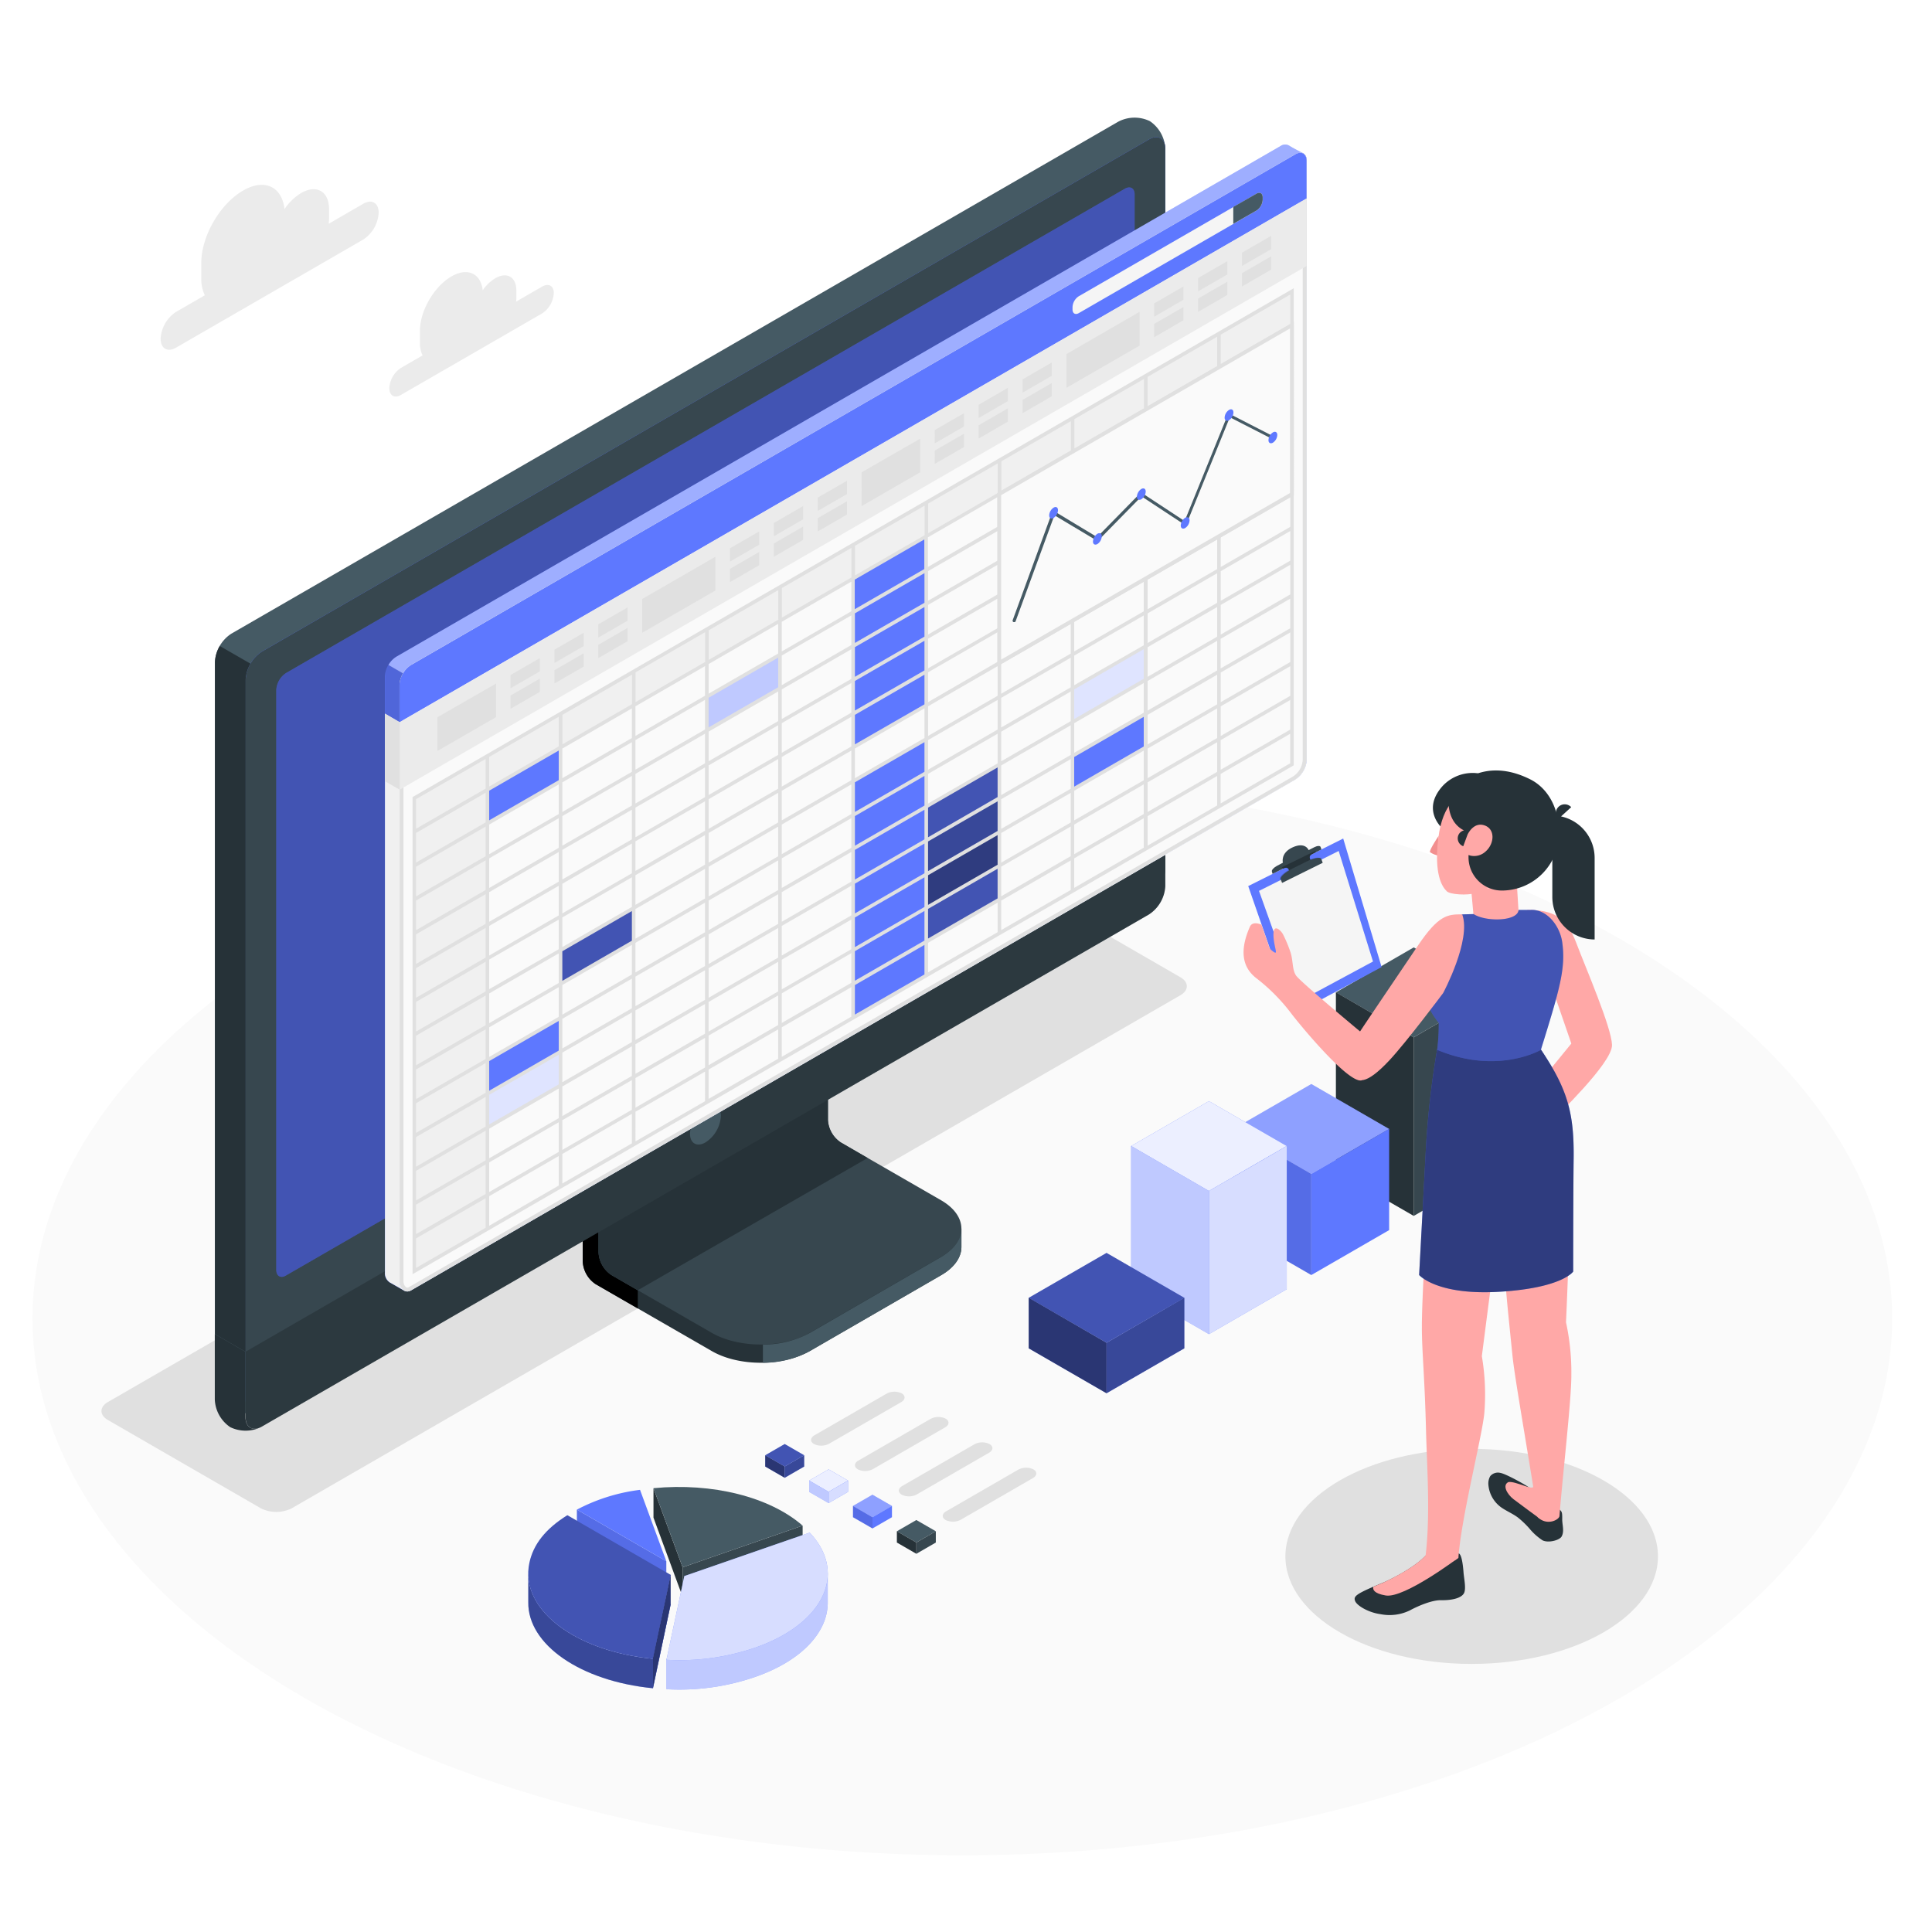 <svg class="animated" id="freepik_stories-spreadsheets" xmlns="http://www.w3.org/2000/svg" viewBox="0 0 500 500" version="1.1" xmlns:xlink="http://www.w3.org/1999/xlink" xmlns:svgjs="http://svgjs.com/svgjs"><style>svg#freepik_stories-spreadsheets:not(.animated) .animable {opacity: 0;}svg#freepik_stories-spreadsheets.animated #freepik--Clouds--inject-3 {animation: 1.5s Infinite  linear floating;animation-delay: 0s;}svg#freepik_stories-spreadsheets.animated #freepik--Character--inject-3 {animation: 1s 1 forwards cubic-bezier(.36,-0.01,.5,1.38) fadeIn;animation-delay: 0s;}            @keyframes floating {                0% {                    opacity: 1;                    transform: translateY(0px);                }                50% {                    transform: translateY(-10px);                }                100% {                    opacity: 1;                    transform: translateY(0px);                }            }                    @keyframes fadeIn {                0% {                    opacity: 0;                }                100% {                    opacity: 1;                }            }        </style><g id="freepik--Floor--inject-3" style="transform-origin: 249.05px 341.22px 0px;" class="animable"><ellipse id="freepik--floor--inject-3" cx="249.05" cy="341.22" rx="240.64" ry="138.94" style="fill: rgb(250, 250, 250); transform-origin: 249.05px 341.22px 0px;" class="animable"></ellipse></g><g id="freepik--Shadows--inject-3" style="transform-origin: 227.669px 329.872px 0px;" class="animable"><ellipse id="freepik--Shadow--inject-3" cx="380.87" cy="402.79" rx="48.21" ry="27.83" style="fill: rgb(224, 224, 224); transform-origin: 380.87px 402.79px 0px;" class="animable"></ellipse><path id="freepik--shadow--inject-3" d="M67.46,390.32,27.93,367.5c-2.23-1.29-2.23-3.37,0-4.66L257.87,230.08a9,9,0,0,1,8.07,0l39.54,22.83c2.23,1.28,2.23,3.37,0,4.66L75.54,390.32A8.92,8.92,0,0,1,67.46,390.32Z" style="fill: rgb(224, 224, 224); transform-origin: 166.705px 310.206px 0px;" class="animable"></path></g><g id="freepik--Clouds--inject-3" style="transform-origin: 92.445px 75.229px 0px;" class="animable"><path id="freepik--Cloud--inject-3" d="M94,52.74,85.09,57.9c0-.4.07-.79.07-1.18V54.13c0-4.61-3.23-6.48-7.23-4.17a14,14,0,0,0-4.3,4.14c-.66-5.8-5.2-8-10.73-4.77-6,3.45-10.81,11.83-10.81,18.73v3.87A10.13,10.13,0,0,0,53,76.42l-7.43,4.29a8.88,8.88,0,0,0-4,6.94c0,2.56,1.8,3.6,4,2.32L94,62a8.87,8.87,0,0,0,4-6.94C98,52.5,96.24,51.46,94,52.74Z" style="fill: rgb(235, 235, 235); transform-origin: 69.785px 69.177px 0px;" class="animable"></path><path id="freepik--cloud--inject-3" d="M140.32,74.16l-6.75,3.9a6.92,6.92,0,0,0,.06-.9v-2c0-3.48-2.44-4.89-5.45-3.15a10.45,10.45,0,0,0-3.25,3.12c-.5-4.37-3.93-6-8.1-3.59-4.5,2.6-8.16,8.93-8.16,14.13v2.93a7.7,7.7,0,0,0,.69,3.38l-5.6,3.24a6.69,6.69,0,0,0-3,5.24c0,1.93,1.36,2.71,3,1.75l36.56-21.11a6.7,6.7,0,0,0,3-5.24C143.35,74,142,73.2,140.32,74.16Z" style="fill: rgb(235, 235, 235); transform-origin: 122.04px 86.523px 0px;" class="animable"></path></g><g id="freepik--Device--inject-3" style="transform-origin: 178.585px 200.351px 0px;" class="animable"><g id="freepik--Monitor--inject-3" style="transform-origin: 178.585px 200.351px 0px;" class="animable"><path d="M209.56,349.65l34-19.65c3.51-2,5.26-4.68,5.26-7.33s0-4.72,0-4.72l-35.26-19.89a7.48,7.48,0,0,1-3.38-5.86V250.3l-59.36,34.3v41.9a7.5,7.5,0,0,0,3.38,5.86l30,17.29C191.19,353.69,202.55,353.69,209.56,349.65Z" style="fill: rgb(38, 50, 56); transform-origin: 199.82px 301.49px 0px;" id="elehx8iecwaz" class="animable"></path><path d="M165.06,333.92v4.71l-10.88-6.27a7.48,7.48,0,0,1-3.37-5.86V284.61l11.3-6.53c.24,2.87.49,5.84.73,8.73l-7.93,4.59v32.74a7.43,7.43,0,0,0,3.38,5.86Z" id="el578eyhd343g" style="transform-origin: 157.935px 308.355px 0px;" class="animable"></path><path d="M154.91,324.15a7.48,7.48,0,0,0,3.38,5.86l25.89,14.91c7,4.05,18.37,4.05,25.38,0l34-19.64c7-4,7-10.6,0-14.65L217.65,295.7a7.45,7.45,0,0,1-3.38-5.86V257.11l-59.35,34.3Z" style="fill: rgb(55, 71, 79); transform-origin: 201.86px 302.534px 0px;" id="elr0le2k4e4be" class="animable"></path><path d="M224.54,299.69h0l-6.89-4a7.45,7.45,0,0,1-3.38-5.86V257.11l-59.36,34.3v32.74a7.48,7.48,0,0,0,3.38,5.86l6.77,3.9Z" style="fill: rgb(38, 50, 56); transform-origin: 189.725px 295.51px 0px;" id="elqwh8r8cmxpq" class="animable"></path><path d="M248.81,318v4.73c0,2.65-1.76,5.29-5.26,7.32l-34,19.64a25.49,25.49,0,0,1-12.11,3v-4.71a25.37,25.37,0,0,0,12.11-3l34-19.66C247.05,323.26,248.81,320.61,248.81,318Z" style="fill: rgb(69, 90, 100); transform-origin: 223.125px 335.345px 0px;" id="elz4jhlrj8im" class="animable"></path><path d="M59.6,364.84a9.07,9.07,0,0,0,8.19-.15L297.35,232.15a9.31,9.31,0,0,0,4.23-7.32V38.52a9.09,9.09,0,0,0-4-7.17,9.07,9.07,0,0,0-8.19.15L59.86,164a9.34,9.34,0,0,0-4.23,7.32V357.67A9.09,9.09,0,0,0,59.6,364.84Z" style="fill: rgb(69, 90, 100); transform-origin: 178.605px 198.095px 0px;" id="elqqgxbp4ffdf" class="animable"></path><path d="M67.79,364.68,297.35,232.15a9.34,9.34,0,0,0,4.23-7.32V38.52c0-2.7-1.89-3.79-4.23-2.44L67.8,168.61a9.34,9.34,0,0,0-4.23,7.32V362.24C63.57,364.94,65.46,366,67.79,364.68Z" style="fill: #5E78FF; transform-origin: 182.575px 200.373px 0px;" id="eltsithhew6fe" class="animable"></path><path d="M67.79,364.68,297.35,232.15a9.34,9.34,0,0,0,4.23-7.32V38.52c0-2.7-1.89-3.79-4.23-2.44L67.8,168.61a9.34,9.34,0,0,0-4.23,7.32V362.24C63.57,364.94,65.46,366,67.79,364.68Z" style="fill: rgb(55, 71, 79); transform-origin: 182.575px 200.373px 0px;" id="elolvwmcwg7zf" class="animable"></path><path d="M67.17,369.51a9.13,9.13,0,0,1-7.58-.16,9.09,9.09,0,0,1-4-7.18V345.26l7.93,4.59v16.91C63.56,369.22,65.12,370.33,67.17,369.51Z" style="fill: rgb(38, 50, 56); transform-origin: 61.38px 357.758px 0px;" id="el3hfm1f8m6yr" class="animable"></path><path d="M63.56,349.85v16.9c0,2.7,1.89,3.79,4.22,2.44L297.35,236.66a9.34,9.34,0,0,0,4.23-7.33V212.4Z" style="fill: rgb(55, 71, 79); transform-origin: 182.57px 291.085px 0px;" id="elxpep469z6i" class="animable"></path><g id="ele7kv1v01bki"><path d="M63.57,349.81v16.94c0,2.7,1.89,3.79,4.22,2.44L297.35,236.66a9.34,9.34,0,0,0,4.23-7.33V212.4Z" style="opacity: 0.2; transform-origin: 182.575px 291.085px 0px;" class="animable" id="elw8isf72j72l"></path></g><path d="M71.5,328.63V178.57a5.62,5.62,0,0,1,2.54-4.4L291.1,48.85c1.41-.81,2.54-.15,2.54,1.46V200.38a5.62,5.62,0,0,1-2.54,4.4L74,330.1C72.63,330.91,71.5,330.25,71.5,328.63Z" style="fill: #5E78FF; transform-origin: 182.57px 189.475px 0px;" id="el8nuks7tziz" class="animable"></path><g id="el5uknx27e8as"><path d="M71.5,328.63V178.57a5.62,5.62,0,0,1,2.54-4.4L291.1,48.85c1.41-.81,2.54-.15,2.54,1.46V200.38a5.62,5.62,0,0,1-2.54,4.4L74,330.1C72.63,330.91,71.5,330.25,71.5,328.63Z" style="opacity: 0.3; transform-origin: 182.57px 189.475px 0px;" class="animable" id="elvap729ubl9e"></path></g><path d="M182.57,286.5a8.78,8.78,0,0,0-4,6.87c0,2.53,1.78,3.56,4,2.29a8.76,8.76,0,0,0,4-6.87C186.54,286.26,184.76,285.23,182.57,286.5Z" style="fill: rgb(69, 90, 100); transform-origin: 182.57px 291.08px 0px;" id="elrpi21gyv6co" class="animable"></path><path d="M64.81,171.75a9,9,0,0,0-1.25,4.18V349.85l-7.93-4.59V171.36a8.77,8.77,0,0,1,1.25-4.18Z" style="fill: rgb(38, 50, 56); transform-origin: 60.22px 258.515px 0px;" id="el2h6al2zuq7w" class="animable"></path></g></g><g id="freepik--Spreadsheets--inject-3" style="transform-origin: 218.89px 185.823px 0px;" class="animable"><g id="freepik--Window--inject-3" style="transform-origin: 218.89px 185.823px 0px;" class="animable"><g id="freepik--window--inject-3" style="transform-origin: 218.89px 185.823px 0px;" class="animable"><path d="M333.55,37.64a2.09,2.09,0,0,0-2.16.17L102.6,169.94a6.55,6.55,0,0,0-3,5.13V329.32a2.86,2.86,0,0,0,1.25,2.57c.48.26,3,1.74,3.78,2.15a1.7,1.7,0,0,0,1.72-.1L335.17,201.76a6.54,6.54,0,0,0,3-5.13v-155a2.07,2.07,0,0,0-.92-2C336.69,39.44,334.09,38,333.55,37.64Z" style="fill: #5E78FF; transform-origin: 218.89px 185.822px 0px;" id="elcrcu5vty3aa" class="animable"></path><path d="M106.39,172.09,335.17,40c1.64-.94,3-.17,3,1.72v155a6.54,6.54,0,0,1-3,5.13L106.39,333.94c-1.64.94-3-.59-3-2.48V177.22A6.54,6.54,0,0,1,106.39,172.09Z" style="fill: rgb(250, 250, 250); transform-origin: 220.78px 186.912px 0px;" id="el3v02bxddc46" class="animable"></path><path d="M336.5,40.55h0c.55,0,.64.7.64,1.12v155a5.52,5.52,0,0,1-2.47,4.26L105.89,333.07a.91.91,0,0,1-.48.16c-.52,0-1-.83-1-1.77V177.22a5.54,5.54,0,0,1,2.47-4.27L335.67,40.82a1.76,1.76,0,0,1,.83-.27m0-1a2.76,2.76,0,0,0-1.33.4L106.39,172.09a6.54,6.54,0,0,0-3,5.13V331.46c0,1.5.83,2.77,2,2.77a1.93,1.93,0,0,0,1-.29L335.17,201.76a6.54,6.54,0,0,0,3-5.13v-155c0-1.35-.67-2.12-1.64-2.12Z" style="fill: rgb(224, 224, 224); transform-origin: 220.78px 186.87px 0px;" id="elgl26vntd28" class="animable"></path><path d="M100.88,331.89c.32.17,2.63,1.49,3.64,2.06a3,3,0,0,1-1.09-2.49V186.91l-3.8-2.22V329.32A2.9,2.9,0,0,0,100.88,331.89Z" style="fill: rgb(240, 240, 240); transform-origin: 102.072px 259.32px 0px;" id="ellzouwxjhwyc" class="animable"></path><path d="M338.14,41.64c0-1.87-1.34-2.63-3-1.69L106.39,172.09a6.54,6.54,0,0,0-3,5.13v9.69L338.14,51.37Z" style="fill: #5E78FF; transform-origin: 220.765px 113.228px 0px;" id="ellxswho5zru" class="animable"></path><g id="eln8mjl1tf72i"><g style="opacity: 0.4; transform-origin: 218.85px 105.853px 0px;" class="animable" id="el7hm0pclmdc6"><path d="M335.17,40,106.39,172.09a6,6,0,0,0-2.09,2.2l-3.76-2.18a5.91,5.91,0,0,1,2.06-2.17L331.39,37.81a2.1,2.1,0,0,1,2.15-.18c.53.33,3,1.73,3.62,2.06A2.18,2.18,0,0,0,335.17,40Z" style="fill: rgb(255, 255, 255); transform-origin: 218.85px 105.853px 0px;" id="el8aizxptwm5c" class="animable"></path></g></g><g id="elrtt7cpt31s"><path d="M99.63,184.7v-9.63a6.11,6.11,0,0,1,.91-3l3.77,2.17a6,6,0,0,0-.88,2.94v9.69Z" style="opacity: 0.15; transform-origin: 101.97px 179.47px 0px;" class="animable" id="elgxwbqr34d0f"></path></g><polygon points="103.43 186.91 103.42 204.37 338.13 68.85 338.13 51.37 103.43 186.91" style="fill: rgb(235, 235, 235); transform-origin: 220.775px 127.87px 0px;" id="el59i1pd7dqo4" class="animable"></polygon><polygon points="113.2 185.62 128.38 176.9 128.38 185.59 113.19 194.36 113.2 185.62" style="fill: rgb(224, 224, 224); transform-origin: 120.785px 185.63px 0px;" id="el9tcjo0cco3o" class="animable"></polygon><polygon points="132.13 174.69 132.13 178.13 139.7 173.75 139.7 170.32 132.13 174.69" style="fill: rgb(224, 224, 224); transform-origin: 135.915px 174.225px 0px;" id="elnxhikcyz8wq" class="animable"></polygon><polygon points="132.13 180 132.13 183.44 139.7 179.06 139.7 175.63 132.13 180" style="fill: rgb(224, 224, 224); transform-origin: 135.915px 179.535px 0px;" id="el8lu2elcrt8c" class="animable"></polygon><polygon points="143.49 168.13 143.49 171.57 151.06 167.2 151.06 163.76 143.49 168.13" style="fill: rgb(224, 224, 224); transform-origin: 147.275px 167.665px 0px;" id="elheljkbvqt5o" class="animable"></polygon><polygon points="143.49 173.44 143.49 176.88 151.06 172.51 151.06 169.07 143.49 173.44" style="fill: rgb(224, 224, 224); transform-origin: 147.275px 172.975px 0px;" id="elo00l3ab3wkb" class="animable"></polygon><polygon points="154.84 161.57 154.84 165.01 162.41 160.64 162.41 157.2 154.84 161.57" style="fill: rgb(224, 224, 224); transform-origin: 158.625px 161.105px 0px;" id="elx21gsk5pyq" class="animable"></polygon><polygon points="154.84 166.88 154.84 170.32 162.41 165.95 162.41 162.51 154.84 166.88" style="fill: rgb(224, 224, 224); transform-origin: 158.625px 166.415px 0px;" id="elxb78g8rceiq" class="animable"></polygon><polygon points="188.91 141.9 188.91 145.34 196.48 140.97 196.48 137.53 188.91 141.9" style="fill: rgb(224, 224, 224); transform-origin: 192.695px 141.435px 0px;" id="ele6q9ski55q" class="animable"></polygon><polygon points="188.91 147.22 188.91 150.65 196.48 146.28 196.48 142.84 188.91 147.22" style="fill: rgb(224, 224, 224); transform-origin: 192.695px 146.745px 0px;" id="el8y3odrkesmt" class="animable"></polygon><polygon points="200.27 135.35 200.27 138.78 207.84 134.41 207.84 130.97 200.27 135.35" style="fill: rgb(224, 224, 224); transform-origin: 204.055px 134.875px 0px;" id="el565x9qqsh5d" class="animable"></polygon><polygon points="200.27 140.66 200.27 144.09 207.84 139.72 207.84 136.28 200.27 140.66" style="fill: rgb(224, 224, 224); transform-origin: 204.055px 140.185px 0px;" id="elob5uwgejnr" class="animable"></polygon><polygon points="211.62 128.79 211.63 132.23 219.2 127.86 219.2 124.42 211.62 128.79" style="fill: rgb(224, 224, 224); transform-origin: 215.41px 128.325px 0px;" id="el9r2pde84fer" class="animable"></polygon><polygon points="211.62 134.1 211.63 137.54 219.2 133.16 219.2 129.73 211.62 134.1" style="fill: rgb(224, 224, 224); transform-origin: 215.41px 133.635px 0px;" id="elu7myizi1qc8" class="animable"></polygon><polygon points="166.2 155.02 185.13 144.09 185.13 152.83 166.2 163.76 166.2 155.02" style="fill: rgb(224, 224, 224); transform-origin: 175.665px 153.925px 0px;" id="elimsh24kyehc" class="animable"></polygon><polygon points="222.99 122.23 238.17 113.51 238.17 122.21 222.98 130.98 222.99 122.23" style="fill: rgb(224, 224, 224); transform-origin: 230.575px 122.245px 0px;" id="el9v8ck18nt7p" class="animable"></polygon><polygon points="241.91 111.3 241.92 114.74 249.49 110.37 249.49 106.93 241.91 111.3" style="fill: rgb(224, 224, 224); transform-origin: 245.7px 110.835px 0px;" id="ellr3lkhy75y" class="animable"></polygon><polygon points="241.91 116.61 241.92 120.05 249.49 115.68 249.49 112.24 241.91 116.61" style="fill: rgb(224, 224, 224); transform-origin: 245.7px 116.145px 0px;" id="elu6mqftawu7g" class="animable"></polygon><polygon points="253.27 104.75 253.27 108.19 260.84 103.81 260.84 100.37 253.27 104.75" style="fill: rgb(224, 224, 224); transform-origin: 257.055px 104.28px 0px;" id="elpt416ncxxjo" class="animable"></polygon><polygon points="253.27 110.06 253.27 113.5 260.84 109.12 260.84 105.68 253.27 110.06" style="fill: rgb(224, 224, 224); transform-origin: 257.055px 109.59px 0px;" id="eljure5wt0lc" class="animable"></polygon><polygon points="264.63 98.19 264.63 101.63 272.2 97.25 272.2 93.81 264.63 98.19" style="fill: rgb(224, 224, 224); transform-origin: 268.415px 97.72px 0px;" id="elgcj6fg7o0j8" class="animable"></polygon><polygon points="264.63 103.5 264.63 106.94 272.2 102.56 272.2 99.13 264.63 103.5" style="fill: rgb(224, 224, 224); transform-origin: 268.415px 103.035px 0px;" id="elsvl17fg5yq" class="animable"></polygon><polygon points="298.7 78.52 298.7 81.96 306.27 77.58 306.27 74.14 298.7 78.52" style="fill: rgb(224, 224, 224); transform-origin: 302.485px 78.05px 0px;" id="el4apm1h0pp0p" class="animable"></polygon><polygon points="298.7 83.83 298.7 87.27 306.27 82.89 306.27 79.46 298.7 83.83" style="fill: rgb(224, 224, 224); transform-origin: 302.485px 83.365px 0px;" id="elixre8mx9nui" class="animable"></polygon><polygon points="310.06 71.96 310.06 75.4 317.63 71.03 317.63 67.59 310.06 71.96" style="fill: rgb(224, 224, 224); transform-origin: 313.845px 71.495px 0px;" id="elxs1o8uyrs5i" class="animable"></polygon><polygon points="310.06 77.27 310.06 80.71 317.63 76.34 317.63 72.9 310.06 77.27" style="fill: rgb(224, 224, 224); transform-origin: 313.845px 76.805px 0px;" id="elu731nm9k3y" class="animable"></polygon><polygon points="321.41 65.4 321.41 68.84 328.99 64.47 328.99 61.03 321.41 65.4" style="fill: rgb(224, 224, 224); transform-origin: 325.2px 64.935px 0px;" id="eln7m7qneaml" class="animable"></polygon><polygon points="321.41 70.71 321.41 74.15 328.99 69.78 328.99 66.34 321.41 70.71" style="fill: rgb(224, 224, 224); transform-origin: 325.2px 70.245px 0px;" id="elw6zcvgn01c" class="animable"></polygon><polygon points="275.99 91.63 294.92 80.7 294.92 89.45 275.99 100.37 275.99 91.63" style="fill: rgb(224, 224, 224); transform-origin: 285.455px 90.535px 0px;" id="elj7jdrdqtv8" class="animable"></polygon><polygon points="103.43 186.91 99.63 184.69 99.63 202.18 103.42 204.37 103.43 186.91" style="fill: rgb(224, 224, 224); transform-origin: 101.53px 194.53px 0px;" id="elx4q5zwatlj" class="animable"></polygon><path d="M277.57,79.46v.65c0,1,.72,1.44,1.61.93l46-26.55a3.58,3.58,0,0,0,1.61-2.8v-.64c0-1-.72-1.45-1.61-.93l-46,26.55A3.55,3.55,0,0,0,277.57,79.46Z" style="fill: rgb(245, 245, 245); transform-origin: 302.18px 65.578px 0px;" id="elnqgcembehjp" class="animable"></path><path d="M326.78,51.69v-.64c0-1-.72-1.45-1.61-.93l-6,3.44h0v4.37h0l6-3.44A3.58,3.58,0,0,0,326.78,51.69Z" style="fill: rgb(69, 90, 100); transform-origin: 322.975px 53.916px 0px;" id="elfvn4jh0hv9n" class="animable"></path></g><g id="freepik--spreadsheets--inject-3" style="transform-origin: 220.81px 202.18px 0px;" class="animable"><polygon points="107.21 206.54 334.36 75.42 334.36 84.14 126.13 204.37 126.13 318.02 107.21 328.94 107.21 206.54" style="fill: rgb(240, 240, 240); transform-origin: 220.785px 202.18px 0px;" id="elnkjp1611nhg" class="animable"></polygon><polygon points="126.13 204.37 145.05 193.45 145.05 202.17 126.13 213.11 126.13 204.37" style="fill: #5E78FF; transform-origin: 135.59px 203.28px 0px;" id="elzg0946io868" class="animable"></polygon><polygon points="126.13 274.3 145.05 263.38 145.05 272.1 126.13 283.04 126.13 274.3" style="fill: #5E78FF; transform-origin: 135.59px 273.21px 0px;" id="elw4ph4510nz" class="animable"></polygon><polygon points="126.13 283.04 145.05 272.12 145.05 280.84 126.13 291.78 126.13 283.04" style="fill: #5E78FF; transform-origin: 135.59px 281.95px 0px;" id="elqrbgfx0rn5" class="animable"></polygon><g id="elh4iyrfxa0ko"><polygon points="126.13 283.04 145.05 272.12 145.05 280.84 126.13 291.78 126.13 283.04" style="fill: rgb(255, 255, 255); opacity: 0.8; transform-origin: 135.59px 281.95px 0px;" class="animable" id="el887pk8cvt7e"></polygon></g><polygon points="239.69 208.73 258.61 197.81 258.61 206.53 239.69 217.47 239.69 208.73" style="fill: #5E78FF; transform-origin: 249.15px 207.64px 0px;" id="elg5ew589k4pa" class="animable"></polygon><g id="elvj971xp10g"><polygon points="239.69 208.73 258.61 197.81 258.61 206.53 239.69 217.47 239.69 208.73" style="opacity: 0.3; transform-origin: 249.15px 207.64px 0px;" class="animable" id="el285vdt4hisx"></polygon></g><polygon points="239.69 217.47 258.61 206.55 258.61 215.27 239.69 226.21 239.69 217.47" style="fill: #5E78FF; transform-origin: 249.15px 216.38px 0px;" id="elsanm1dgqgh" class="animable"></polygon><g id="elyf9y5x9tcxh"><polygon points="239.69 217.47 258.61 206.55 258.61 215.27 239.69 226.21 239.69 217.47" style="opacity: 0.4; transform-origin: 249.15px 216.38px 0px;" class="animable" id="elxlqyi1m5z2m"></polygon></g><polygon points="239.69 226.22 258.61 215.3 258.61 224.02 239.69 234.96 239.69 226.22" style="fill: #5E78FF; transform-origin: 249.15px 225.13px 0px;" id="elz7uferws72" class="animable"></polygon><g id="elmf26cexizq8"><polygon points="239.69 226.22 258.61 215.3 258.61 224.02 239.69 234.96 239.69 226.22" style="opacity: 0.5; transform-origin: 249.15px 225.13px 0px;" class="animable" id="elyeboifq5nq"></polygon></g><polygon points="239.69 234.96 258.61 224.04 258.61 232.76 239.69 243.7 239.69 234.96" style="fill: #5E78FF; transform-origin: 249.15px 233.87px 0px;" id="elkrrdtm32zf" class="animable"></polygon><g id="elnilckw5s2d"><polygon points="239.69 234.96 258.61 224.04 258.61 232.76 239.69 243.7 239.69 234.96" style="opacity: 0.3; transform-origin: 249.15px 233.87px 0px;" class="animable" id="elwoym1vl5dt"></polygon></g><polygon points="220.78 149.72 239.69 138.8 239.69 182.51 220.78 193.45 220.78 149.72" style="fill: #5E78FF; transform-origin: 230.235px 166.125px 0px;" id="el2uuxeq3x4xo" class="animable"></polygon><polygon points="220.78 202.18 239.69 191.26 239.69 252.45 220.78 263.39 220.78 202.18" style="fill: #5E78FF; transform-origin: 230.235px 227.325px 0px;" id="elyjknmk2il8" class="animable"></polygon><polygon points="145.05 245.89 163.96 234.97 163.96 243.69 145.05 254.63 145.05 245.89" style="fill: #5E78FF; transform-origin: 154.505px 244.8px 0px;" id="elhhp1ougpvbf" class="animable"></polygon><g id="el3pd2k00kgwn"><polygon points="145.05 245.89 163.96 234.97 163.96 243.69 145.05 254.63 145.05 245.89" style="opacity: 0.3; transform-origin: 154.505px 244.8px 0px;" class="animable" id="elnxqxviixhwd"></polygon></g><polygon points="182.92 180.32 201.84 169.4 201.84 178.12 182.92 189.06 182.92 180.32" style="fill: #5E78FF; transform-origin: 192.38px 179.23px 0px;" id="elvpcosivejg" class="animable"></polygon><g id="elg73twynmglr"><polygon points="182.92 180.32 201.84 169.4 201.84 178.12 182.92 189.06 182.92 180.32" style="fill: rgb(255, 255, 255); opacity: 0.6; transform-origin: 192.38px 179.23px 0px;" class="animable" id="el1oqtoro6fv2"></polygon></g><polygon points="277.57 178.13 296.48 167.21 296.48 175.93 277.57 186.87 277.57 178.13" style="fill: #5E78FF; transform-origin: 287.025px 177.04px 0px;" id="elayel0j2v91a" class="animable"></polygon><g id="elhxz4zvg2gz5"><polygon points="277.57 178.13 296.48 167.21 296.48 175.93 277.57 186.87 277.57 178.13" style="fill: rgb(255, 255, 255); opacity: 0.8; transform-origin: 287.025px 177.04px 0px;" class="animable" id="elan77q1x3ovq"></polygon></g><polygon points="277.57 195.62 296.48 184.7 296.48 193.42 277.57 204.36 277.57 195.62" style="fill: #5E78FF; transform-origin: 287.025px 194.53px 0px;" id="elon22uqybbo8" class="animable"></polygon><path d="M107,206.15l-.23.13V329.76L334.58,198.21l.24-.13V74.6Zm226.91-17.33-18,10.39v-7.67l18-10.38ZM107.68,215.56l18-10.39v7.67l-18,10.39ZM220.32,203v7.67l-18,10.39v-7.67Zm-18,9.31v-7.67l18-10.39v7.67Zm18.93-9.85,18-10.39v7.67l-18,10.39Zm0-1.08v-7.66l18-10.4V191Zm0-8.74V185l18-10.39v7.67Zm0-8.75v-7.66l18-10.4v7.67Zm-.93.54-18,10.39v-7.67l18-10.39Zm0,1.08v7.67l-18,10.39V195.9Zm-18.93,18.6-18,10.39v-7.67l18-10.39Zm0,1.07v7.67l-18,10.39v-7.67Zm0,8.75v7.67l-18,10.39v-7.67Zm0,8.74v7.67l-18,10.39v-7.67Zm.93-.54,18-10.39v7.67l-18,10.39Zm18-1.64v7.67l-18,10.39v-7.67Zm.93-.54,18-10.39v7.67l-18,10.39Zm0-1.08V211.2l18-10.39v7.67Zm18.93-18.59,18-10.39v7.67l-18,10.39Zm0-1.08v-7.67l18-10.39v7.67Zm0-8.74v-7.67l18-10.39v7.67Zm0-8.75V174l18-10.39v7.67Zm0-8.74V165.3l18-10.39v7.66Zm0-8.75v-7.67l18-10.39v7.67Zm-.93.54-18,10.39v-7.67l18-10.39Zm-18.93,10.93-18,10.39v-7.67l18-10.39Zm-18.93,10.93-18,10.39v-7.67l18-10.39Zm0,1.07v7.67l-18,10.39v-7.67Zm-18.93,18.6-18,10.39V209l18-10.39Zm0,1.08V215l-18,10.4v-7.67Zm0,8.74v7.67l-18,10.39V226.5Zm0,8.75v7.66l-18,10.4v-7.67Zm0,8.74v7.67l-18,10.39V244Zm0,8.75V250l-18,10.4v-7.67Zm.93-.54,18-10.39v7.67l-18,10.39Zm18-1.65v7.67l-18,10.39v-7.67Zm.93-.54,18-10.39v7.67l-18,10.39Zm18.93-10.93,18-10.39V226l-18,10.39Zm18.93-10.92,18-10.39v7.67l-18,10.39Zm0-1.08V209l18-10.39v7.67Zm18.93-18.6,18-10.39v7.67l-18,10.39Zm0-1.07v-7.67l18-10.39v7.67Zm0-8.75V180.6l18-10.39v7.67Zm0-8.74v-7.67l18-10.39v7.67Zm0-8.75v-7.67l18-10.39v7.67Zm0-8.74v-7.67l18-10.39v7.67Zm0-8.75v-7.67l18-10.39v7.67Zm0-8.74v-7.67l18-10.39v7.67Zm-.93.53-18,10.4v-7.67l18-10.39ZM239.25,156l-18,10.39v-7.66l18-10.4Zm-18.93,10.93-18,10.39v-7.67l18-10.39Zm-18.93,10.93-18,10.39v-7.67l18-10.39ZM182.46,188.8l-18,10.39v-7.67l18-10.39Zm0,1.08v7.66l-18,10.4v-7.67Zm-18.93,18.59-18,10.39V211.2l18-10.4Zm0,1.08v7.67l-18,10.39v-7.67Zm0,8.74V226l-18,10.39v-7.67Zm0,8.75v7.67l-18,10.39v-7.67Zm0,8.74v7.67l-18,10.39v-7.66Zm0,8.75v7.67l-18,10.39v-7.67Zm0,8.74v7.67l-18,10.39v-7.66Zm0,8.75v7.67l-18,10.39v-7.67Zm.93-.54,18-10.39v7.67l-18,10.39Zm18-1.64v7.67l-18,10.39v-7.67Zm.93-.54,18-10.39v7.67l-18,10.39Zm18.93-10.93,18-10.39v7.67l-18,10.39Zm18.93-10.93,18-10.39v7.67l-18,10.39Zm18.93-10.93,18-10.39v7.67l-18,10.39Zm18.93-10.93,18-10.39v7.67l-18,10.39Zm0-1.07v-7.67l18-10.39v7.67ZM278,195.91l18-10.39v7.67l-18,10.39Zm0-1.08v-7.67l18-10.39v7.67Zm0-8.74v-7.67L296,168v7.67Zm0-8.75v-7.67l18-10.39V167Zm0-8.74v-7.67l18-10.39v7.67Zm0-8.75v-7.67l18-10.39v7.67Zm0-8.74v-7.67l18-10.39v7.67Zm0-8.75v-7.67l18-10.39V132Zm0-8.74V126l18-10.39v7.67Zm0-8.75V117.2l18-10.39v7.67Zm-.93.54-18,10.39v-7.67l18-10.39Zm-18.93,10.93-18,10.39v-7.67l18-10.39Zm-18.93,10.93-18,10.39V150l18-10.39ZM220.32,158.2l-18,10.39v-7.67l18-10.39Zm-18.93,10.93-18,10.39v-7.67l18-10.39Zm-18.93,10.92-18,10.4v-7.67l18-10.39ZM163.53,191l-18,10.39v-7.66l18-10.4Zm0,1.08v7.67l-18,10.39v-7.67Zm-18.93,18.6-18,10.39v-7.67l18-10.39Zm0,1.07v7.67l-18,10.39v-7.67Zm0,8.75v7.67l-18,10.39v-7.67Zm0,8.74v7.67l-18,10.39v-7.67Zm0,8.75v7.67L126.6,256v-7.67Zm0,8.74v7.67l-18,10.39V257.1Zm0,8.75v7.67l-18,10.39v-7.67Zm0,8.74v7.67l-18,10.39v-7.67Zm0,8.75v7.67L126.6,291v-7.67Zm0,8.74v7.67l-18,10.39v-7.67Zm.93-.53,18-10.4v7.67l-18,10.39Zm18-1.65v7.67l-18,10.39V289.9Zm.93-.54,18-10.39v7.67l-18,10.39ZM183.39,268l18-10.39v7.67l-18,10.39Zm18.93-10.93,18-10.39v7.67l-18,10.39Zm18.93-10.92,18-10.4v7.67l-18,10.39Zm18.93-10.93,18-10.39v7.67l-18,10.39Zm18.93-10.93,18-10.39v7.67l-18,10.39ZM278,213.4,296,203v7.67l-18,10.39Zm0-1.08v-7.67l18-10.39v7.67ZM297,193.73l18-10.4V191l-18,10.39Zm0-1.08V185l18-10.39v7.67Zm0-8.75v-7.66l18-10.4v7.67Zm0-8.74v-7.67l18-10.39v7.67Zm0-8.75v-7.66l18-10.4V156Zm0-8.74V150l18-10.39v7.67Zm0-8.75v-7.66l18-10.4v7.67Zm0-8.74v-7.67l18-10.39v7.67Zm0-8.75v-7.66l18-10.4V121Zm0-8.74V115l18-10.39v7.67Zm0-8.75v-7.66l18-10.4v7.67Zm0-8.74V97.53l18-10.39v7.67Zm-.94.54-18,10.39v-7.67l18-10.39Zm-18.92,10.93-18,10.39v-7.67l18-10.39Zm-18.93,10.92-18,10.4v-7.67l18-10.39Zm-18.93,10.93-18,10.39v-7.66l18-10.39Zm-18.93,10.93-18,10.39v-7.66l18-10.39Zm-18.93,10.93-18,10.39v-7.66l18-10.39Zm-18.93,10.93-18,10.39V174l18-10.39Zm-18.93,10.93-18,10.39V185l18-10.4ZM144.6,193.17l-18,10.39v-7.67l18-10.39Zm0,1.07v7.67l-18,10.39v-7.67Zm-36.92,30.07,18-10.39v7.67l-18,10.39Zm0,8.74,18-10.39v7.67l-18,10.39Zm0,8.75,18-10.39v7.67l-18,10.39Zm0,8.74,18-10.39v7.67l-18,10.39Zm0,8.75,18-10.39v7.67l-18,10.39Zm0,8.74,18-10.39v7.67l-18,10.39Zm0,8.75,18-10.39v7.67l-18,10.39Zm0,8.74,18-10.39v7.67l-18,10.39Zm0,8.75,18-10.39v7.67l-18,10.39Zm0,8.74,18-10.39v7.67l-18,10.39Zm0,8.75,18-10.39V309l-18,10.39Zm18.92-10.93,18-10.39v7.67l-18,10.39Zm18-1.65v7.64l-18,10.4v-7.65Zm.93-.54,18-10.39v7.65l-18,10.39Zm18.93-10.92,18-10.39V285l-18,10.39Zm18.93-10.93,18-10.39V274l-18,10.39Zm18.93-10.93,18-10.39v7.64l-18,10.39Zm18.93-10.93,18-10.39v7.64l-18,10.39ZM240.18,244l18-10.39v7.64l-18,10.39Zm18.93-10.93,18-10.39v7.64l-18,10.39ZM278,222.14l18-10.39v7.64l-18,10.39ZM297,211.22l18-10.4v7.64l-18,10.39Zm0-1.08v-7.67l18-10.39v7.67Zm36.92-30.06-18,10.39V182.8l18-10.39Zm0-8.75-18,10.39v-7.67l18-10.38Zm0-8.74L315.9,173v-7.67l18-10.39Zm0-8.75-18,10.39v-7.67l18-10.39Zm0-8.74-18,10.39v-7.67l18-10.39Zm0-8.75-18,10.39v-7.67l18-10.39Zm0-8.74L315.9,138v-7.67l18-10.39Zm0-8.75-18,10.39v-7.67l18-10.39Zm0-8.74-18,10.39v-7.67l18-10.39Zm0-8.75-18,10.39v-7.67l18-10.39Zm0-8.74L315.9,103V95.35l18-10.39Zm0-8.75-18,10.39V86.61l18-10.39ZM125.67,196.43v7.67l-18,10.38v-7.66Zm-18,124.07,18-10.39v7.64l-18,10.39ZM315.9,207.93v-7.64l18-10.39v7.64Z" style="fill: rgb(224, 224, 224); transform-origin: 220.795px 202.18px 0px;" id="elwuhc7i1l4o" class="animable"></path><polygon points="258.61 127.85 334.36 84.15 334.36 127.88 258.61 171.56 258.61 127.85" style="fill: rgb(250, 250, 250); transform-origin: 296.485px 127.855px 0px;" id="el22yyxfy4k7x" class="animable"></polygon><path d="M258.1,172.43V127.56l.25-.14,76.5-44.13v44.88Zm1-44.29V170.7l74.75-43.11V85Z" style="fill: rgb(224, 224, 224); transform-origin: 296.475px 127.86px 0px;" id="eltf4lqtbdeup" class="animable"></path><path d="M262.43,161l-.12,0a.39.39,0,0,1-.23-.49l10.24-28a.38.38,0,0,1,.54-.19L283.93,139l11.17-11.38a.38.38,0,0,1,.48,0l11,7.23,11.17-27.52a.38.38,0,0,1,.52-.19l11.35,5.82a.37.37,0,1,1-.34.66l-11-5.63-11.2,27.57a.36.36,0,0,1-.24.21.34.34,0,0,1-.31,0l-11.1-7.31-11.16,11.37a.38.38,0,0,1-.46.06l-10.93-6.54-10.08,27.53A.39.39,0,0,1,262.43,161Z" style="fill: rgb(69, 90, 100); transform-origin: 295.94px 134.054px 0px;" id="elxcubdaeinpg" class="animable"></path><path d="M272.67,131.38a2.52,2.52,0,0,0-1.14,2c0,.73.51,1,1.14.66a2.53,2.53,0,0,0,1.14-2C273.81,131.31,273.3,131,272.67,131.38Z" style="fill: #5E78FF; transform-origin: 272.67px 132.701px 0px;" id="el1s6qw7h9sq1" class="animable"></path><path d="M284,138.14a2.55,2.55,0,0,0-1.14,2c0,.73.51,1,1.14.66a2.55,2.55,0,0,0,1.14-2C285.16,138.08,284.65,137.78,284,138.14Z" style="fill: #5E78FF; transform-origin: 284px 139.467px 0px;" id="elfprkopegpad" class="animable"></path><path d="M295.37,126.55a2.55,2.55,0,0,0-1.14,2c0,.73.51,1,1.14.66a2.53,2.53,0,0,0,1.14-2C296.51,126.49,296,126.19,295.37,126.55Z" style="fill: #5E78FF; transform-origin: 295.37px 127.877px 0px;" id="elwutzygxq06c" class="animable"></path><path d="M306.72,134a2.52,2.52,0,0,0-1.14,2c0,.73.51,1,1.14.66a2.52,2.52,0,0,0,1.14-2C307.86,134,307.35,133.67,306.72,134Z" style="fill: #5E78FF; transform-origin: 306.72px 135.338px 0px;" id="elxnfopzk2azp" class="animable"></path><path d="M318.07,106.09a2.52,2.52,0,0,0-1.14,2c0,.73.51,1,1.14.66a2.53,2.53,0,0,0,1.14-2C319.21,106,318.7,105.72,318.07,106.09Z" style="fill: #5E78FF; transform-origin: 318.07px 107.412px 0px;" id="el4rcp9md7b8l" class="animable"></path><path d="M329.42,111.91a2.52,2.52,0,0,0-1.14,2c0,.73.51,1,1.14.66a2.52,2.52,0,0,0,1.14-2C330.56,111.84,330.05,111.54,329.42,111.91Z" style="fill: #5E78FF; transform-origin: 329.42px 113.233px 0px;" id="els64ey01pthl" class="animable"></path></g></g></g><g id="freepik--Charts--inject-3" style="transform-origin: 261.338px 341.228px 0px;" class="animable"><g id="freepik--charts--inject-3" style="transform-origin: 326.12px 302.885px 0px;" class="animable"><polygon points="365.87 245.19 345.73 256.82 365.87 268.45 386.01 256.82 365.87 245.19" style="fill: rgb(69, 90, 100); transform-origin: 365.87px 256.82px 0px;" id="elme7zzybigjo" class="animable"></polygon><polygon points="386.01 256.8 386.01 303.05 365.87 314.68 365.87 268.46 386.01 256.8" style="fill: rgb(55, 71, 79); transform-origin: 375.94px 285.74px 0px;" id="elqo19j3c1e1q" class="animable"></polygon><polygon points="365.87 268.46 365.87 314.68 345.73 303.05 345.73 256.8 365.87 268.46" style="fill: rgb(38, 50, 56); transform-origin: 355.8px 285.74px 0px;" id="elz0r1givilzf" class="animable"></polygon><polygon points="339.37 280.55 319.23 292.18 339.37 303.81 359.51 292.18 339.37 280.55" style="fill: #5E78FF; transform-origin: 339.37px 292.18px 0px;" id="el4d3tifyh16p" class="animable"></polygon><g id="elzfgxrbcli"><polygon points="339.37 280.55 319.23 292.18 339.37 303.81 359.51 292.18 339.37 280.55" style="fill: rgb(255, 255, 255); opacity: 0.3; transform-origin: 339.37px 292.18px 0px;" class="animable" id="elty6fremcpf"></polygon></g><polygon points="359.51 292.15 359.51 318.35 339.37 329.98 339.37 303.81 359.51 292.15" style="fill: #5E78FF; transform-origin: 349.44px 311.065px 0px;" id="elk78i1vgcw2" class="animable"></polygon><polygon points="339.37 303.81 339.37 329.98 319.23 318.35 319.23 292.16 339.37 303.81" style="fill: #5E78FF; transform-origin: 329.3px 311.07px 0px;" id="eldc0r6l4utj" class="animable"></polygon><g id="elfaztumi46gd"><polygon points="339.37 303.81 339.37 329.98 319.23 318.35 319.23 292.16 339.37 303.81" style="opacity: 0.1; transform-origin: 329.3px 311.07px 0px;" class="animable" id="elgzc7exfa1mp"></polygon></g><polygon points="312.87 284.97 292.73 296.6 312.87 308.23 333.01 296.6 312.87 284.97" style="fill: #5E78FF; transform-origin: 312.87px 296.6px 0px;" id="el5hxvqnz3q7" class="animable"></polygon><g id="elxtg9bo91vmp"><polygon points="312.87 284.97 292.73 296.6 312.87 308.23 333.01 296.6 312.87 284.97" style="fill: rgb(255, 255, 255); opacity: 0.88; transform-origin: 312.87px 296.6px 0px;" class="animable" id="eluk434u96p9t"></polygon></g><polygon points="333.01 296.58 333.01 333.65 312.87 345.28 312.87 308.23 333.01 296.58" style="fill: #5E78FF; transform-origin: 322.94px 320.93px 0px;" id="elsplxbfb8v8" class="animable"></polygon><g id="elimb9njlvu4k"><polygon points="333.01 296.58 333.01 333.65 312.87 345.28 312.87 308.23 333.01 296.58" style="fill: rgb(255, 255, 255); opacity: 0.75; transform-origin: 322.94px 320.93px 0px;" class="animable" id="elks6zc3jh1yo"></polygon></g><polygon points="312.87 308.23 312.87 345.28 292.73 333.65 292.73 296.58 312.87 308.23" style="fill: #5E78FF; transform-origin: 302.8px 320.93px 0px;" id="eleg2q9e488um" class="animable"></polygon><g id="elzo4yqq8h12q"><polygon points="312.87 308.23 312.87 345.28 292.73 333.65 292.73 296.58 312.87 308.23" style="fill: rgb(255, 255, 255); opacity: 0.6; transform-origin: 302.8px 320.93px 0px;" class="animable" id="elbfpy8zjiwkf"></polygon></g><polygon points="286.37 324.25 266.23 335.88 286.37 347.51 306.51 335.88 286.37 324.25" style="fill: #5E78FF; transform-origin: 286.37px 335.88px 0px;" id="elcgoan5fb9hw" class="animable"></polygon><g id="elrbbbak0lr4q"><polygon points="286.37 324.25 266.23 335.88 286.37 347.51 306.51 335.88 286.37 324.25" style="opacity: 0.3; transform-origin: 286.37px 335.88px 0px;" class="animable" id="elyo09qkcowsh"></polygon></g><polygon points="306.51 335.85 306.51 348.95 286.37 360.58 286.37 347.51 306.51 335.85" style="fill: #5E78FF; transform-origin: 296.44px 348.215px 0px;" id="elevmqkx1qmgr" class="animable"></polygon><g id="elzi6t34s705"><polygon points="306.51 335.85 306.51 348.95 286.37 360.58 286.37 347.51 306.51 335.85" style="opacity: 0.4; transform-origin: 296.44px 348.215px 0px;" class="animable" id="elrs9r1ybwsz"></polygon></g><polygon points="286.37 347.51 286.37 360.58 266.23 348.95 266.23 335.85 286.37 347.51" style="fill: #5E78FF; transform-origin: 276.3px 348.215px 0px;" id="eletghnqdt2dm" class="animable"></polygon><g id="el0hj3m2otx1wk"><polygon points="286.37 347.51 286.37 360.58 266.23 348.95 266.23 335.85 286.37 347.51" style="opacity: 0.55; transform-origin: 276.3px 348.215px 0px;" class="animable" id="ele3kropjvncr"></polygon></g></g><g id="freepik--charts--inject-3" style="transform-origin: 202.43px 398.716px 0px;" class="animable"><path d="M176.65,405.6v7.63l-7.53-20.47v-7.61h0Z" style="fill: rgb(38, 50, 56); transform-origin: 172.885px 399.19px 0px;" id="el66xksu2w9c7" class="animable"></path><polygon points="176.66 405.61 176.66 413.23 207.72 402.45 207.72 394.83 176.66 405.61" style="fill: rgb(55, 71, 79); transform-origin: 192.19px 404.03px 0px;" id="elckwpuc8te4n" class="animable"></polygon><path d="M169.12,385.14l7.54,20.47,31.06-10.78C199.19,387.39,184.36,383.67,169.12,385.14Z" style="fill: rgb(69, 90, 100); transform-origin: 188.42px 395.217px 0px;" id="elpnphgqc1ic8" class="animable"></path><path d="M136.67,407a1.77,1.77,0,0,0,0,.23V407Z" style="fill: #5E78FF; transform-origin: 136.668px 407.115px 0px;" id="elax5ejm7m5b7" class="animable"></path><path d="M173.56,415.22,169,436.92c-18.83-1.84-32.44-11.36-32.28-22.25v-7.42c0,10.8,13.57,20.23,32.29,22.05l3.16-14.91Z" style="fill: #5E78FF; transform-origin: 155.139px 422.085px 0px;" id="elbfsf7c6rnpi" class="animable"></path><g id="elblp1p8x487c"><path d="M173.56,415.22,169,436.92c-18.83-1.84-32.44-11.36-32.28-22.25v-7.42c0,10.8,13.57,20.23,32.29,22.05l3.16-14.91Z" style="opacity: 0.4; transform-origin: 155.139px 422.085px 0px;" class="animable" id="elh56o9qy2mir"></path></g><path d="M172.48,429.55v7.62A60.11,60.11,0,0,0,195.4,434c8.88-3.08,15.15-8,17.66-13.77a13.8,13.8,0,0,0,1.16-5.32c0-.73,0-7.88,0-7.88s-2.15-.17-4.67-2.85l-5.82,2-26.63,9.24Z" style="fill: #5E78FF; transform-origin: 193.35px 420.723px 0px;" id="eldcv02hjhpx6" class="animable"></path><g id="el36fs8mlbnhf"><path d="M172.48,429.55v7.62A60.11,60.11,0,0,0,195.4,434c8.88-3.08,15.15-8,17.66-13.77a13.8,13.8,0,0,0,1.16-5.32c0-.73,0-7.88,0-7.88s-2.15-.17-4.67-2.85l-5.82,2-26.63,9.24Z" style="fill: rgb(255, 255, 255); opacity: 0.6; transform-origin: 193.35px 420.723px 0px;" class="animable" id="eluoior76jkxe"></path></g><polygon points="149.3 398.31 172.44 411.67 172.44 404.05 149.3 390.69 149.3 398.31" style="fill: #5E78FF; transform-origin: 160.87px 401.18px 0px;" id="elmsd5400pnw" class="animable"></polygon><g id="elhkqcpx80fp8"><polygon points="149.3 398.31 172.44 411.67 172.44 404.05 149.3 390.69 149.3 398.31" style="opacity: 0.1; transform-origin: 160.87px 401.18px 0px;" class="animable" id="ely3b6xvevvf7"></polygon></g><path d="M137,404.5c-2.53,11.91,11.71,22.82,32,24.8l4.61-21.7-26.78-15.46C141.19,395.65,138,399.7,137,404.5Z" style="fill: #5E78FF; transform-origin: 155.159px 410.72px 0px;" id="elnvdj4oej74j" class="animable"></path><g id="elhp0pl2a7j4p"><path d="M137,404.5c-2.53,11.91,11.71,22.82,32,24.8l4.61-21.7-26.78-15.46C141.19,395.65,138,399.7,137,404.5Z" style="opacity: 0.3; transform-origin: 155.159px 410.72px 0px;" class="animable" id="eluy65w5om3k9"></path></g><path d="M172.61,428.92l-.13.63a60.11,60.11,0,0,0,22.92-3.13c8.88-3.08,15.15-8,17.66-13.77,2.36-5.47,1.11-11.13-3.51-16l-5.82,2-26.63,9.24Z" style="fill: #5E78FF; transform-origin: 193.353px 413.15px 0px;" id="el1sl9eutwiem" class="animable"></path><g id="el8egeguhyxoj"><path d="M172.61,428.92l-.13.63a60.11,60.11,0,0,0,22.92-3.13c8.88-3.08,15.15-8,17.66-13.77,2.36-5.47,1.11-11.13-3.51-16l-5.82,2-26.63,9.24Z" style="fill: rgb(255, 255, 255); opacity: 0.75; transform-origin: 193.353px 413.15px 0px;" class="animable" id="el728c5zf8z9v"></path></g><path d="M149.3,390.69l23.14,13.36-6.8-18.48A47.39,47.39,0,0,0,149.3,390.69Z" style="fill: #5E78FF; transform-origin: 160.87px 394.81px 0px;" id="el5znycpfttz" class="animable"></path><polygon points="173.56 415.22 173.56 407.6 168.94 429.3 168.94 436.92 173.56 415.22" style="fill: #5E78FF; transform-origin: 171.25px 422.26px 0px;" id="elq7weu9gq4ud" class="animable"></polygon><g id="elzfu8tgdhgei"><polygon points="173.56 415.22 173.56 407.6 168.94 429.3 168.94 436.92 173.56 415.22" style="opacity: 0.55; transform-origin: 171.25px 422.26px 0px;" class="animable" id="elgs3vh542lyc"></polygon></g><polygon points="203.08 373.71 198.04 376.62 203.08 379.53 208.12 376.62 203.08 373.71" style="fill: #5E78FF; transform-origin: 203.08px 376.62px 0px;" id="elnbiv1wacirb" class="animable"></polygon><g id="el8586ijeqktt"><polygon points="203.08 373.71 198.04 376.62 203.08 379.53 208.12 376.62 203.08 373.71" style="opacity: 0.3; transform-origin: 203.08px 376.62px 0px;" class="animable" id="elgqg4nreiddk"></polygon></g><polygon points="208.12 376.62 208.12 379.54 203.08 382.45 203.08 379.53 208.12 376.62" style="fill: #5E78FF; transform-origin: 205.6px 379.535px 0px;" id="el13e54qqh1ol" class="animable"></polygon><g id="eldn6jr7lfml"><polygon points="208.12 376.62 208.12 379.54 203.08 382.45 203.08 379.53 208.12 376.62" style="opacity: 0.4; transform-origin: 205.6px 379.535px 0px;" class="animable" id="elvv44zsyg4i"></polygon></g><polygon points="203.08 379.53 203.08 382.45 198.04 379.54 198.04 376.62 203.08 379.53" style="fill: #5E78FF; transform-origin: 200.56px 379.535px 0px;" id="el3mw7fo1rqdq" class="animable"></polygon><g id="el1z9rgu7fmft"><polygon points="203.08 379.53 203.08 382.45 198.04 379.54 198.04 376.62 203.08 379.53" style="opacity: 0.55; transform-origin: 200.56px 379.535px 0px;" class="animable" id="elimwuxsk7yz"></polygon></g><path d="M210.78,371.45l18.68-10.78a4.32,4.32,0,0,1,3.91-.07c1,.6,1,1.61-.13,2.26l-18.68,10.78a4.35,4.35,0,0,1-3.91.07C209.61,373.11,209.66,372.1,210.78,371.45Z" style="fill: rgb(224, 224, 224); transform-origin: 222.004px 367.153px 0px;" id="elfgrfkavb2m" class="animable"></path><polygon points="214.44 380.27 209.4 383.18 214.44 386.09 219.48 383.18 214.44 380.27" style="fill: #5E78FF; transform-origin: 214.44px 383.18px 0px;" id="eltd7cjbmwu4p" class="animable"></polygon><g id="elm4b6u5q7xmi"><polygon points="214.44 380.27 209.4 383.18 214.44 386.09 219.48 383.18 214.44 380.27" style="fill: rgb(255, 255, 255); opacity: 0.88; transform-origin: 214.44px 383.18px 0px;" class="animable" id="elhw266pz7sgk"></polygon></g><polygon points="219.48 383.17 219.48 386.09 214.44 389 214.44 386.09 219.48 383.17" style="fill: #5E78FF; transform-origin: 216.96px 386.085px 0px;" id="elr74ay2t7aws" class="animable"></polygon><g id="elf2rr05bqt8f"><polygon points="219.48 383.17 219.48 386.09 214.44 389 214.44 386.09 219.48 383.17" style="fill: rgb(255, 255, 255); opacity: 0.75; transform-origin: 216.96px 386.085px 0px;" class="animable" id="elrg6ahlmk4u"></polygon></g><polygon points="214.44 386.09 214.44 389 209.4 386.09 209.4 383.17 214.44 386.09" style="fill: #5E78FF; transform-origin: 211.92px 386.085px 0px;" id="elec3qe4i0cpq" class="animable"></polygon><g id="el3ikpm2hdk8h"><polygon points="214.44 386.09 214.44 389 209.4 386.09 209.4 383.17 214.44 386.09" style="fill: rgb(255, 255, 255); opacity: 0.6; transform-origin: 211.92px 386.085px 0px;" class="animable" id="el1s9znon0kh2"></polygon></g><path d="M222.14,378l18.67-10.78a4.32,4.32,0,0,1,3.91-.08c1.05.61,1,1.62-.12,2.26L225.92,380.2a4.35,4.35,0,0,1-3.91.07C221,379.66,221,378.65,222.14,378Z" style="fill: rgb(224, 224, 224); transform-origin: 233.372px 373.706px 0px;" id="elp30rwkgskj" class="animable"></path><polygon points="225.79 386.83 220.75 389.74 225.8 392.65 230.84 389.74 225.79 386.83" style="fill: #5E78FF; transform-origin: 225.795px 389.74px 0px;" id="elmqgle3djxg" class="animable"></polygon><g id="eliy9o7iabo9q"><polygon points="225.79 386.83 220.75 389.74 225.8 392.65 230.84 389.74 225.79 386.83" style="fill: rgb(255, 255, 255); opacity: 0.3; transform-origin: 225.795px 389.74px 0px;" class="animable" id="el1070lv1oojq"></polygon></g><polygon points="230.84 389.73 230.84 392.65 225.8 395.56 225.8 392.65 230.84 389.73" style="fill: #5E78FF; transform-origin: 228.32px 392.645px 0px;" id="els51e5n046al" class="animable"></polygon><polygon points="225.8 392.65 225.8 395.56 220.75 392.65 220.75 389.73 225.8 392.65" style="fill: #5E78FF; transform-origin: 223.275px 392.645px 0px;" id="elqa4ulwytdm" class="animable"></polygon><g id="elsceuiamlude"><polygon points="225.8 392.65 225.8 395.56 220.75 392.65 220.75 389.73 225.8 392.65" style="opacity: 0.1; transform-origin: 223.275px 392.645px 0px;" class="animable" id="elizhuj36fcrq"></polygon></g><path d="M233.49,384.57l18.68-10.79a4.35,4.35,0,0,1,3.91-.07c1.05.61,1,1.62-.12,2.26l-18.68,10.78a4.32,4.32,0,0,1-3.91.08C232.32,386.22,232.38,385.21,233.49,384.57Z" style="fill: rgb(224, 224, 224); transform-origin: 244.727px 380.269px 0px;" id="elzl5kh0kp9l" class="animable"></path><polygon points="237.15 393.38 232.11 396.29 237.15 399.2 242.19 396.29 237.15 393.38" style="fill: rgb(69, 90, 100); transform-origin: 237.15px 396.29px 0px;" id="elhrjexy89fjg" class="animable"></polygon><polygon points="242.19 396.29 242.19 399.21 237.15 402.12 237.15 399.2 242.19 396.29" style="fill: rgb(55, 71, 79); transform-origin: 239.67px 399.205px 0px;" id="elmpkyvhhvlwt" class="animable"></polygon><polygon points="237.15 399.2 237.15 402.12 232.11 399.21 232.11 396.29 237.15 399.2" style="fill: rgb(38, 50, 56); transform-origin: 234.63px 399.205px 0px;" id="elbpdw739zim7" class="animable"></polygon><path d="M244.85,391.13l18.68-10.79a4.35,4.35,0,0,1,3.91-.07c1.05.6,1,1.61-.13,2.26l-18.67,10.78a4.32,4.32,0,0,1-3.91.07C243.68,392.78,243.74,391.77,244.85,391.13Z" style="fill: rgb(224, 224, 224); transform-origin: 256.086px 386.827px 0px;" id="elpmfxplwxmhg" class="animable"></path></g></g><g id="freepik--Character--inject-3" style="transform-origin: 369.513px 308.686px 0px;" class="animable"><g id="freepik--character--inject-3" style="transform-origin: 369.513px 308.686px 0px;" class="animable"><path d="M395.23,235.48c6.93,0,10.22,2,12.72,8.58s9.11,21.85,9.24,26.37c.14,4.69-15,18.91-14.42,18.67.16-.08-4.61-8.62-4.61-8.62l8.5-10.41-4.87-14.13Z" style="fill: rgb(255, 168, 167); transform-origin: 406.211px 262.292px 0px;" id="elllulpesgtp" class="animable"></path><path d="M403.81,390.85c.43.41.51.8.49,2.28s.61,3.13-.15,4.51c-.56,1-3.46,1.74-4.93,1a15.13,15.13,0,0,1-3.4-3.05,23.68,23.68,0,0,0-3-2.87c-1.25-.93-2.7-1.55-4-2.4a8,8,0,0,1-3.62-6,3.87,3.87,0,0,1,.46-2.28,2.6,2.6,0,0,1,2.61-.86c1.41.23,6.19,2.9,7.29,3.66C397,385.78,403.37,390.43,403.81,390.85Z" style="fill: rgb(38, 50, 56); transform-origin: 394.852px 390.023px 0px;" id="elmkpi2bwet1" class="animable"></path><path d="M396.79,384.73c-.05,1.06-4.52-1.42-6.35-1.18l-.05,0c-1.71.82-.29,3.21,1.29,4.43s6.76,5,6.76,5l1.06-6.13Z" style="fill: rgb(255, 168, 167); transform-origin: 394.556px 388.257px 0px;" id="eliumal0emgxj" class="animable"></path><path d="M377.39,402c.83,0,1.2,2.72,1.36,4.81.11,1.62.73,4.27.15,5.46s-2.75,1.93-6.12,1.86c-2.19,0-5.61,1.39-7.95,2.66a12,12,0,0,1-7.58.95c-3-.39-6.08-2.17-6.55-3.41s.17-1.84,7.27-4.76c.07,0,7.5-3.27,11-7Z" style="fill: rgb(38, 50, 56); transform-origin: 364.863px 409.989px 0px;" id="elx76lqir85so" class="animable"></path><path d="M358,409.57c-1,.4-1.83.76-2.58,1.08-.19.67.07,1.74,3.21,2.26,4.78.8,18.84-9.79,18.84-9.79s-2,.56-2.39-.59l-6.11,0C365.47,406.3,358,409.54,358,409.57Z" style="fill: rgb(255, 168, 167); transform-origin: 366.422px 407.742px 0px;" id="el111h0h7vq2tf" class="animable"></path><path d="M406.66,356.07a60.71,60.71,0,0,0-1.38-13.87s.84-17.86.93-29.08c.19-22.2-.23-25.46-5.14-35,0,0-28.67-3.35-29.88,10.62-1.5,17.4-3.25,46.51-3.21,54.8,0,6.17.74,12.86,1.08,26.85.22,9,1.16,21.62-.12,32.22,1.62,2.72,6,2.67,8.5.55.72-10.38,5.88-30.26,6.68-37.19a58.93,58.93,0,0,0-.62-15s3.8-29.64,4.47-34.15a83.84,83.84,0,0,1,1.66,14.48c0,2,.68,8.57,1.81,19.67.69,6.76,5.47,33.18,6.51,41.67,2.4,2.32,5.5.72,5.64-.28C404.39,382,406.66,362.54,406.66,356.07Z" style="fill: rgb(255, 168, 167); transform-origin: 387.324px 341.236px 0px;" id="elni4schex59l" class="animable"></path><g id="elpu7kgk6vc8"><path d="M388,316.79l2.53-14.39a19.69,19.69,0,0,0,11.29-5.92s-1.52,5.75-9,7.71l-3,13-.5,11.87Z" style="opacity: 0.15; transform-origin: 394.91px 312.77px 0px;" class="animable" id="elzmn0cf8jqmf"></path></g><polygon points="380.78 230.65 381.97 243.69 393.43 243 392.55 228.53 380.78 230.65" style="fill: rgb(255, 168, 167); transform-origin: 387.105px 236.11px 0px;" id="elckz8ehk5iwf" class="animable"></polygon><path d="M403.78,281.59a52.78,52.78,0,0,0-5-9.91c4.9-15.78,6.47-21.09,5.52-27.84-.61-4.29-4-8.58-8.16-8.35H393c-.18,3-8.49,3.13-11.64,1.07l-2.91.08c-2.05.73-9,11-9.8,17.75-.63,5.51,3.7,10.29,3.7,10.29a53.79,53.79,0,0,1-.41,7s0,13.35,0,20c0,0,1.61,5.12,18.43,3.52,15-1.42,15.32-6.53,15.32-6.53A31.46,31.46,0,0,0,403.78,281.59Z" style="fill: #5E78FF; transform-origin: 387.139px 265.495px 0px;" id="elwibbtzl176g" class="animable"></path><g id="elwr291g6lr3e"><g style="opacity: 0.3; transform-origin: 387.139px 265.495px 0px;" class="animable" id="el8sguenlblcs"><path d="M403.78,281.59a52.78,52.78,0,0,0-5-9.91c4.9-15.78,6.47-21.09,5.52-27.84-.61-4.29-4-8.58-8.16-8.35H393c-.18,3-8.49,3.13-11.64,1.07l-2.91.08c-2.05.73-9,11-9.8,17.75-.63,5.51,3.7,10.29,3.7,10.29a53.79,53.79,0,0,1-.41,7s0,13.35,0,20c0,0,1.61,5.12,18.43,3.52,15-1.42,15.32-6.53,15.32-6.53A31.46,31.46,0,0,0,403.78,281.59Z" id="el9a1l4oketn" style="transform-origin: 387.139px 265.495px 0px;" class="animable"></path></g></g><path d="M382.51,200.13a10.64,10.64,0,0,0-9.21,3.34c-5.86,6.6.57,11.46.57,11.46l8.64-14.8" style="fill: rgb(38, 50, 56); transform-origin: 376.673px 207.485px 0px;" id="el2i55mti581z" class="animable"></path><path d="M372.32,216.31s-2.55,3.83-2.22,4.24a6,6,0,0,0,1.94.84Z" style="fill: rgb(242, 143, 143); transform-origin: 371.195px 218.85px 0px;" id="eljhhsbusrfjp" class="animable"></path><path d="M380.1,204.18c-2.47,1.27-6.74,3.61-7.86,12.69-1.15,9.33.92,12.57,2.19,13.8.85.83,5.28,1.14,7.59.43,2.9-.89,9.17-4,12.11-8.78,3.47-5.65,4.21-13.2.23-16.17C388.76,202,382.19,203.11,380.1,204.18Z" style="fill: rgb(255, 168, 167); transform-origin: 384.477px 217.344px 0px;" id="el45ljwmq0eyz" class="animable"></path><path d="M378.87,214.91c-5.17-2.63-3.85-9.49-3.85-9.49s7.38-10.55,21-3.73c4.71,2.36,7.54,7.72,7.43,14h0a14.78,14.78,0,0,1-14.78,14.78h0a8.62,8.62,0,0,1-8.62-8.62v-.57l.44.14a4.37,4.37,0,0,0,4-1.07c2.27-2,2.54-5.79-.33-6.75S379.8,216,379.8,216h0L378.69,219a2.17,2.17,0,0,1-1.3-2.78A2.11,2.11,0,0,1,378.87,214.91Z" style="fill: rgb(38, 50, 56); transform-origin: 389.161px 214.932px 0px;" id="elwbvq9fxv4q" class="animable"></path><polygon points="347.62 217.01 323.04 229.32 334.6 262.63 357.56 250.27 347.62 217.01" style="fill: #5E78FF; transform-origin: 340.3px 239.82px 0px;" id="el2c18lj3nyux" class="animable"></polygon><polygon points="346.45 220.23 325.83 230.56 336.07 259.21 355.33 248.84 346.45 220.23" style="fill: rgb(245, 245, 245); transform-origin: 340.58px 239.72px 0px;" id="el4p1ym8zxauj" class="animable"></polygon><g id="el05jblntohm93"><path d="M342.09,223.23l-.38-1c-.21-.56-1.92-.25-3.82.69l-3.63,1.79c-1.89.94-3.26,2.16-3.05,2.73l.38,1Z" style="opacity: 0.15; transform-origin: 336.639px 225.196px 0px;" class="animable" id="elvf57213ta5"></path></g><path d="M341.76,219.18c-.13-.36-.87-.31-1.66.1l-1.42.73s-.83-2.2-4.1-.74-2.57,4-2.57,4l-1.51.8c-.83.44-1.43,1.09-1.34,1.44l.17.65L342,219.83Z" style="fill: rgb(55, 71, 79); transform-origin: 335.576px 222.465px 0px;" id="elcf8hm40jau" class="animable"></path><path d="M340.38,220.62c-1.18.56-1.64.83-1.32,1.7s.71,1.7.71,1.7l-5.6,2.81s-.44-1.26-.64-1.74-.59-.73-1.48-.28l-.33-.36,8.84-4.31Z" style="fill: rgb(38, 50, 56); transform-origin: 336.14px 223.485px 0px;" id="elv7f8y333gc9" class="animable"></path><path d="M342.32,223.29l-.37-1c-.21-.56-1.92-.26-3.82.68l-3.63,1.8c-1.9.94-3.26,2.16-3.05,2.72l.37,1Z" style="fill: rgb(55, 71, 79); transform-origin: 336.874px 225.249px 0px;" id="elw4a2f2lo8j" class="animable"></path><path d="M378.42,236.64c-3.87-.06-6.21.28-11.49,8.12S351.85,267,350.71,268.91c-1.6,2.6-2,6.59-.66,9,1.21,2.27,3.35,3.06,9.44-3.41,4.5-4.79,14-17.51,14-17.51S380.84,243.28,378.42,236.64Z" style="fill: rgb(255, 168, 167); transform-origin: 364.076px 258.097px 0px;" id="elxix69efrf8l" class="animable"></path><path d="M352.45,279.58c-3.19,1-14.9-12.94-18.15-17.13a48.44,48.44,0,0,0-9.14-9.28c-4.51-3.45-3.76-8.62-1.69-13.33.72-1.64,3-.53,3-.53l.79,2.27,1.36,3.93c.95.91,1.5,1.21,1.56.94.13-.5-.66-2.61-.61-4.8.07-2.63,1.89-.87,2.42.06a32.77,32.77,0,0,1,1.87,4.39c.88,2.37.46,4.74,1.56,6.37s17,14.83,17,14.83Z" style="fill: rgb(255, 168, 167); transform-origin: 337.142px 259.287px 0px;" id="elwcerptltmhd" class="animable"></path><path d="M398.82,271.68s-11.21,6.62-26.91,0a230.6,230.6,0,0,0-2.85,24.88c-.56,10.62-1.79,33.41-1.79,33.41s4.63,5.41,21.17,4.31c15.9-1,18.7-5.2,18.7-5.2s0-20.47.12-29.42C407.37,288.22,405.77,282,398.82,271.68Z" style="fill: #5E78FF; transform-origin: 387.268px 303.054px 0px;" id="eltlhtd06prod" class="animable"></path><g id="elz4761nmpfzc"><path d="M398.82,271.68s-11.21,6.62-26.91,0a230.6,230.6,0,0,0-2.85,24.88c-.56,10.62-1.79,33.41-1.79,33.41s4.63,5.41,21.17,4.31c15.9-1,18.7-5.2,18.7-5.2s0-20.47.12-29.42C407.37,288.22,405.77,282,398.82,271.68Z" style="opacity: 0.5; transform-origin: 387.268px 303.054px 0px;" class="animable" id="elizt267oztmc"></path></g><path d="M404,211.29l2.63-2.4a2.3,2.3,0,0,0-3.89,2.22c-.32,0-.65-.05-1-.05v21.08a11,11,0,0,0,10.95,11V222A11,11,0,0,0,404,211.29Z" style="fill: rgb(38, 50, 56); transform-origin: 407.215px 225.648px 0px;" id="elobxre4hekpr" class="animable"></path></g></g><defs>     <filter id="active" height="200%">         <feMorphology in="SourceAlpha" result="DILATED" operator="dilate" radius="2"></feMorphology>                <feFlood flood-color="#32DFEC" flood-opacity="1" result="PINK"></feFlood>        <feComposite in="PINK" in2="DILATED" operator="in" result="OUTLINE"></feComposite>        <feMerge>            <feMergeNode in="OUTLINE"></feMergeNode>            <feMergeNode in="SourceGraphic"></feMergeNode>        </feMerge>    </filter>    <filter id="hover" height="200%">        <feMorphology in="SourceAlpha" result="DILATED" operator="dilate" radius="2"></feMorphology>                <feFlood flood-color="#ff0000" flood-opacity="0.5" result="PINK"></feFlood>        <feComposite in="PINK" in2="DILATED" operator="in" result="OUTLINE"></feComposite>        <feMerge>            <feMergeNode in="OUTLINE"></feMergeNode>            <feMergeNode in="SourceGraphic"></feMergeNode>        </feMerge>            <feColorMatrix type="matrix" values="0   0   0   0   0                0   1   0   0   0                0   0   0   0   0                0   0   0   1   0 "></feColorMatrix>    </filter></defs></svg>